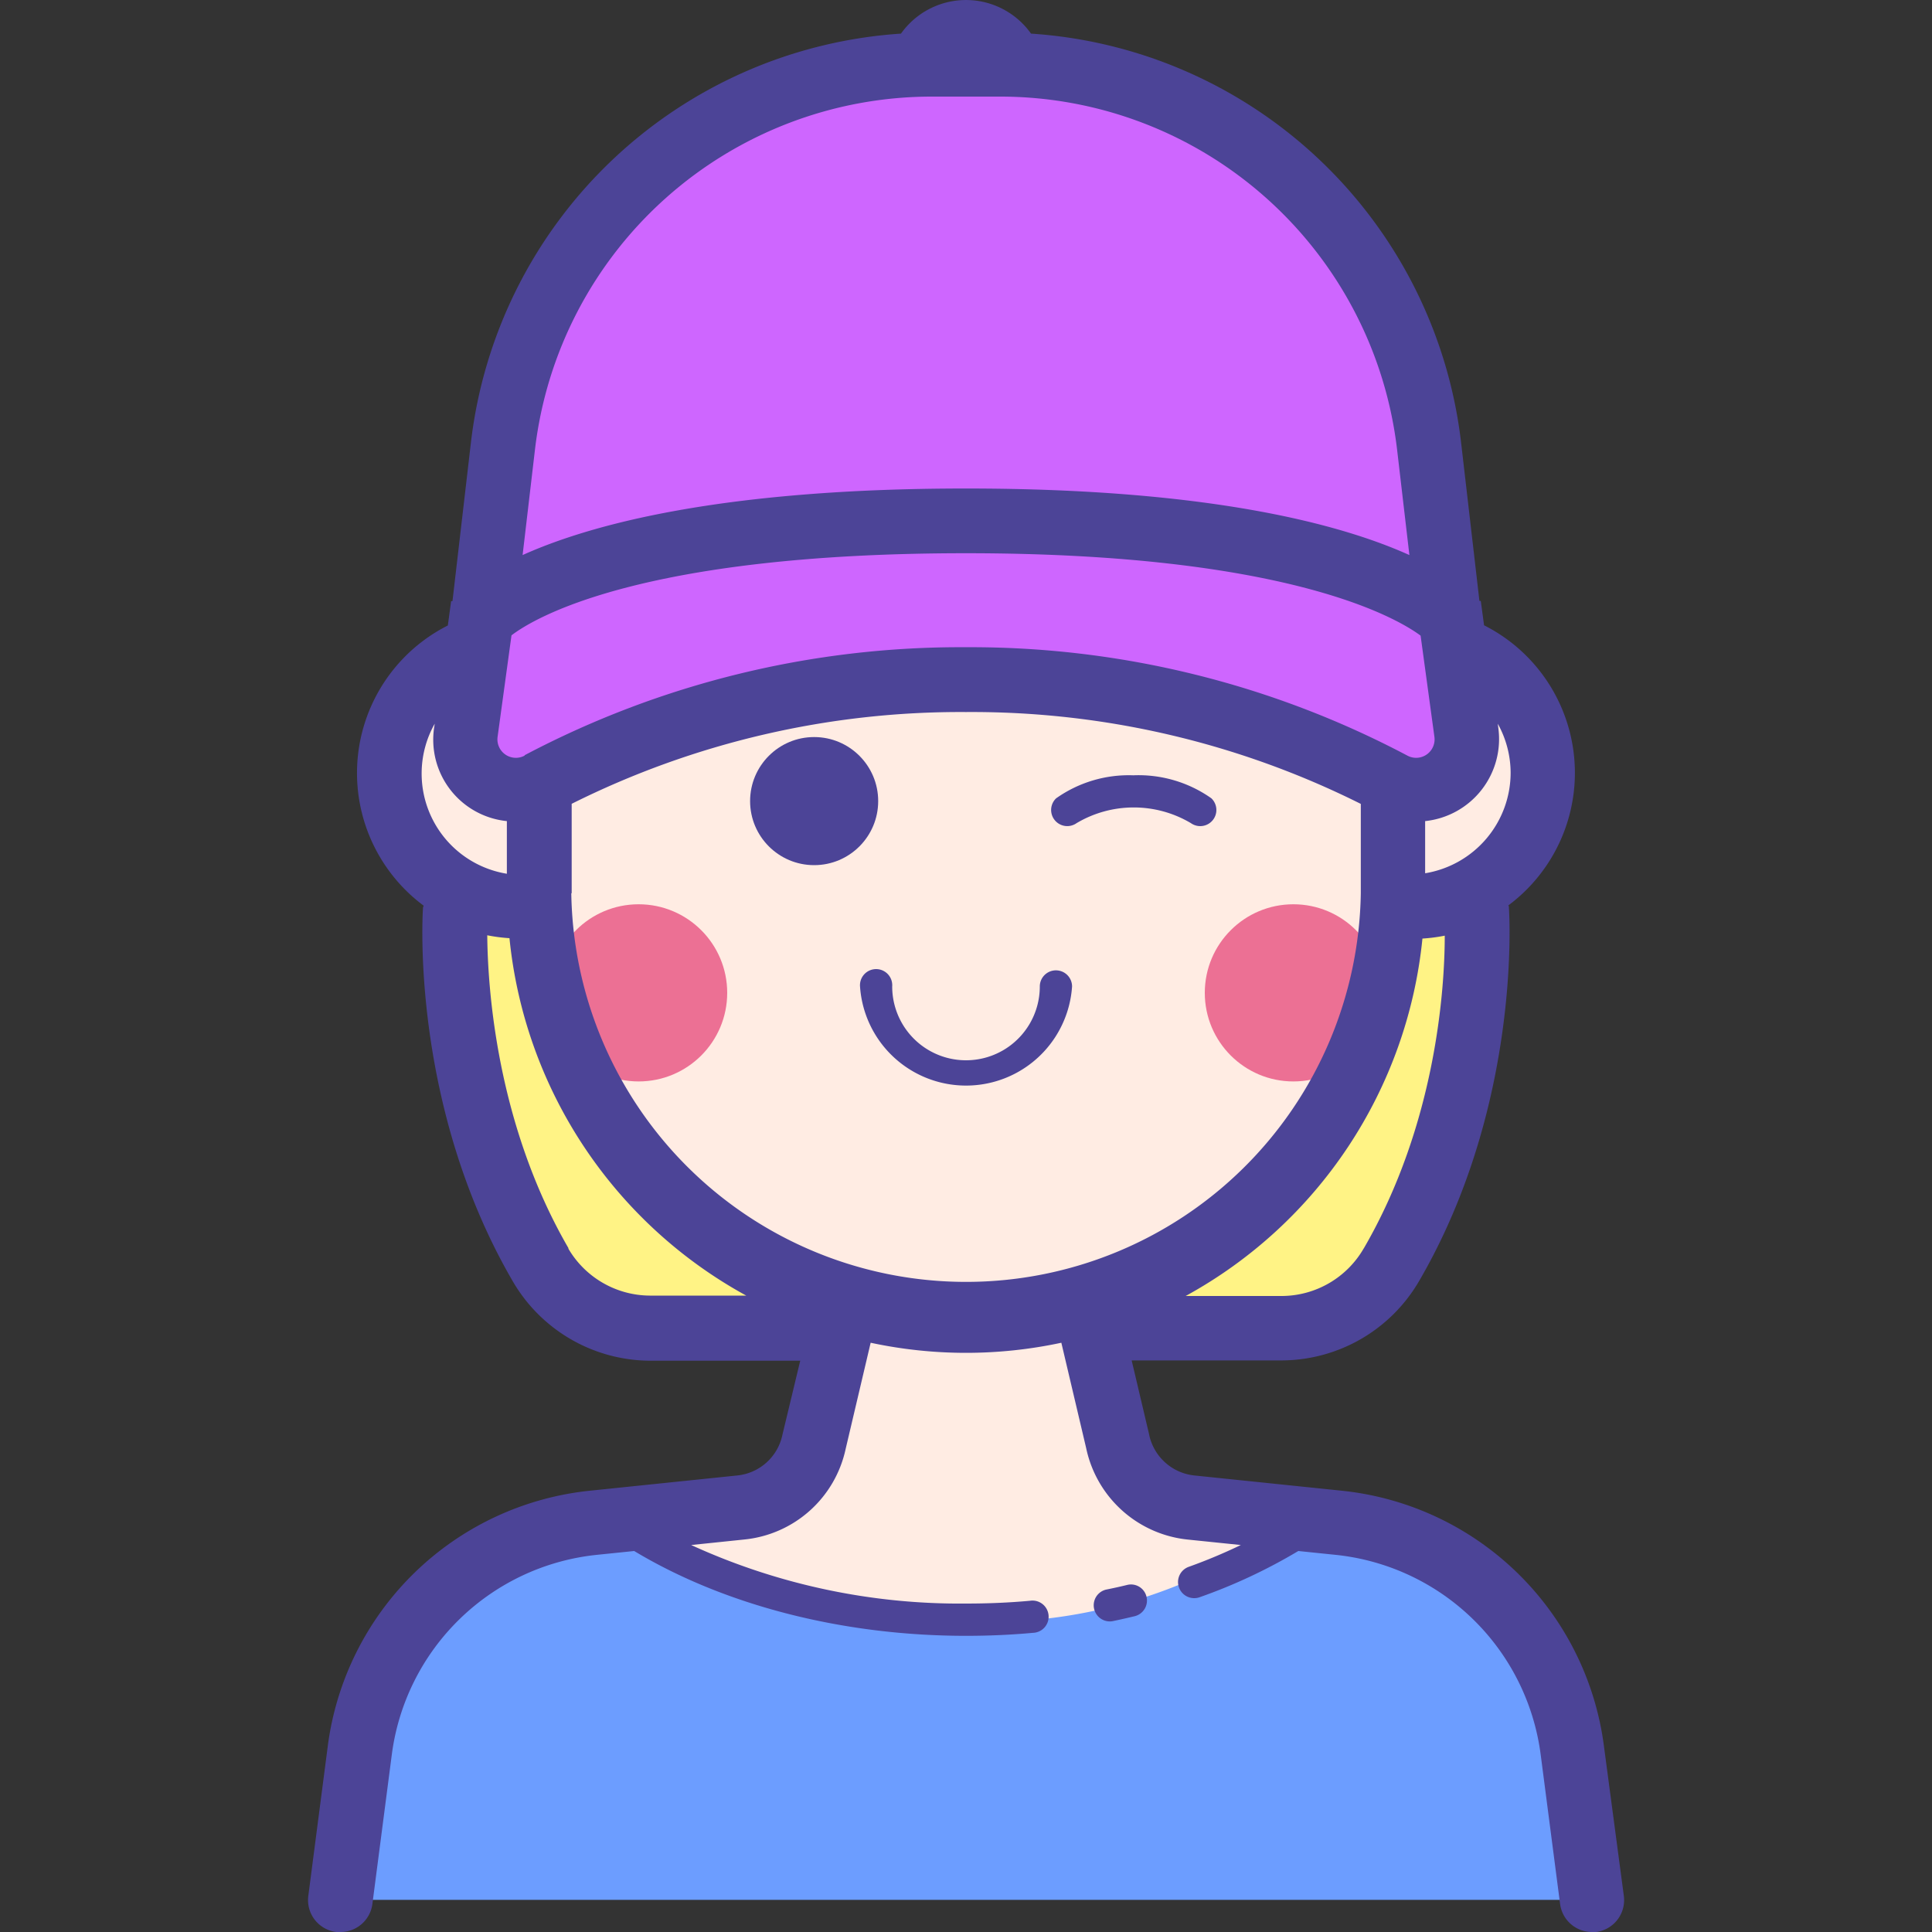 <svg id="图层_1" data-name="图层 1" xmlns="http://www.w3.org/2000/svg" viewBox="0 0 200 200"><rect x="0" y="0" width="200" height="200" fill="#333333" stroke="none"/><title>人物插画01</title><path d="M46.67,93.33H152.92s-1.25,18.75-5.83,27.92-7.92,14.58-7.92,14.58H61.25A47.64,47.64,0,0,1,50,114.17,147.05,147.05,0,0,1,46.67,93.33Z" style="fill:#fff385"/><path d="M86.67,136h26l5.83,18.13,16,2.5v9.17s-11.88,5.83-34.38,6.88-38.12-14.17-38.12-14.17l20.62-3.75Z" style="fill:#ffece3"/><path d="M45.28,163.89c-8.33,9.72-10,32.78-10,32.78H163.61s1.94-20.28-9.17-31.11c-5.48-5.34-13.65-7.58-20.54-8.47,0,0-11.82,10.83-31.82,10.83-23.54,0-37.29-10.21-37.29-10.21A19.1,19.1,0,0,0,45.28,163.89Z" style="fill:#6c9dff"/><path d="M148.19,69a11.12,11.12,0,0,0-3.19.52V65s-12.5-8.33-43.06-8.33-44.86,7.67-44.86,7.67l-.16,5.14a11.24,11.24,0,1,0-.2,20.34l-.06,6s4.58,41.67,44.58,41.67c31.67,0,43.75-39.17,43.75-39.17V91a11.12,11.12,0,0,0,3.19.52,11.25,11.25,0,0,0,0-22.5Z" style="fill:#ffece3"/><circle cx="133.89" cy="102.78" r="9.17" style="fill:#ec7094"/><circle cx="66.11" cy="102.78" r="9.17" style="fill:#ec7094"/><path d="M51.11,60.28l4.17-26.67S63.89,6.39,101.67,6.39s45,31.11,45,31.11l2.78,25s3.33,11.94,1.39,16.11-3.89,4.44-3.89,4.44S133.61,70,98.33,70,56.39,81.39,56.39,81.39s-2.5,3.89-6.11-1.11S51.11,60.28,51.11,60.28Z" style="fill:#ce66ff"/><path d="M166.05,180.84a30.53,30.53,0,0,0-27.23-26.53l-15.18-1.57a5.35,5.35,0,0,1-4.7-4.32l-1.79-7.59h15.58a16.52,16.52,0,0,0,14.2-8.26c10.52-18.11,9.33-37.8,9.27-38.63,0-.08,0-.14-.06-.21a17.11,17.11,0,0,0-2.51-29l-.34-2.52-.14,0L151.25,45.8A48,48,0,0,0,106.73,3.48a8.25,8.25,0,0,0-13.46,0A48,48,0,0,0,48.75,45.81L46.84,62.23l-.14,0-.34,2.52a17.11,17.11,0,0,0-2.51,29c0,.07-.05.13-.06.21-.06.83-1.25,20.52,9.27,38.64a16.52,16.52,0,0,0,14.2,8.26H82.84L81,148.51a5.32,5.32,0,0,1-4.68,4.23l-15.18,1.57a30.53,30.53,0,0,0-27.22,26.53l-2,15.39A3.33,3.33,0,0,0,34.82,200l.43,0a3.33,3.33,0,0,0,3.3-2.9l2-15.39a23.89,23.89,0,0,1,21.3-20.76l3.8-.39c9.33,5.61,21.58,8.78,34.35,8.78,2.33,0,4.66-.1,6.93-.31a1.67,1.67,0,1,0-.3-3.32c-2.17.2-4.4.29-6.63.29a66.84,66.84,0,0,1-28.45-6.06l5.49-.57A11.94,11.94,0,0,0,87.54,150l2.59-11a47.12,47.12,0,0,0,19.74,0l2.57,10.91A12,12,0,0,0,123,159.38l5.45.56a55.65,55.65,0,0,1-5.4,2.26,1.67,1.67,0,0,0,.56,3.24,1.65,1.65,0,0,0,.56-.09,56.26,56.26,0,0,0,10.23-4.79l3.79.39a23.89,23.89,0,0,1,21.31,20.76l2,15.39a3.33,3.33,0,0,0,3.3,2.9l.43,0a3.33,3.33,0,0,0,2.87-3.73Zm-24.87-51.62a9.83,9.83,0,0,1-8.44,4.94h-10a47.6,47.6,0,0,0,24.51-37,17.32,17.32,0,0,0,2.31-.3C149.56,102.32,148.66,116.35,141.18,129.23Zm-86.87-51a1.91,1.91,0,0,1-2.8-1.94l1.44-10.51c2.23-1.71,13.24-8.5,47.05-8.5,33.43,0,44.7,6.78,47.06,8.53l1.43,10.48a1.91,1.91,0,0,1-2.8,1.94A96.64,96.64,0,0,0,100,67,96.6,96.6,0,0,0,54.31,78.18ZM156.38,80a10.56,10.56,0,0,1-8.85,10.4V85a8.54,8.54,0,0,0,7.57-9.68l-.05-.4A10.52,10.52,0,0,1,156.38,80Zm-101-33.46A41.37,41.37,0,0,1,96.46,10h7.08a41.37,41.37,0,0,1,41.09,36.58l1.27,10.88c-7-3.16-20.6-6.89-45.9-6.89s-38.91,3.74-45.9,6.89ZM45,74.92l-.06.41A8.47,8.47,0,0,0,52.47,85v5.45A10.51,10.51,0,0,1,45,74.92Zm13.86,54.31c-7.45-12.83-8.37-26.89-8.42-32.41a17.33,17.33,0,0,0,2.3.3,47.6,47.6,0,0,0,24.51,37h-10A9.84,9.84,0,0,1,58.82,129.23Zm.32-36.76V83.21A90,90,0,0,1,100,73.71a90,90,0,0,1,40.87,9.51v9.25a40.87,40.87,0,0,1-81.73,0Z" style="fill:#4c4497"/><path d="M116.69,164.07c-.73.18-1.47.34-2.21.49a1.67,1.67,0,0,0,.66,3.27c.78-.16,1.56-.34,2.32-.52a1.67,1.67,0,0,0,1.23-2A1.65,1.65,0,0,0,116.69,164.07Z" style="fill:#4c4497"/><path d="M117.32,80.26a13,13,0,0,0-8,2.39,1.67,1.67,0,0,0,2.13,2.56,11.59,11.59,0,0,1,11.83,0,1.67,1.67,0,0,0,2.12-2.57A13.06,13.06,0,0,0,117.32,80.26Z" style="fill:#4c4497"/><circle cx="84.28" cy="82.93" r="6.63" style="fill:#4c4497"/><path d="M109.31,100.45a1.67,1.67,0,0,0-1.67,1.67,7.64,7.64,0,0,1-15.28,0,1.67,1.67,0,1,0-3.33,0,11,11,0,0,0,21.95,0A1.67,1.67,0,0,0,109.31,100.45Z" style="fill:#4c4497"/></svg>